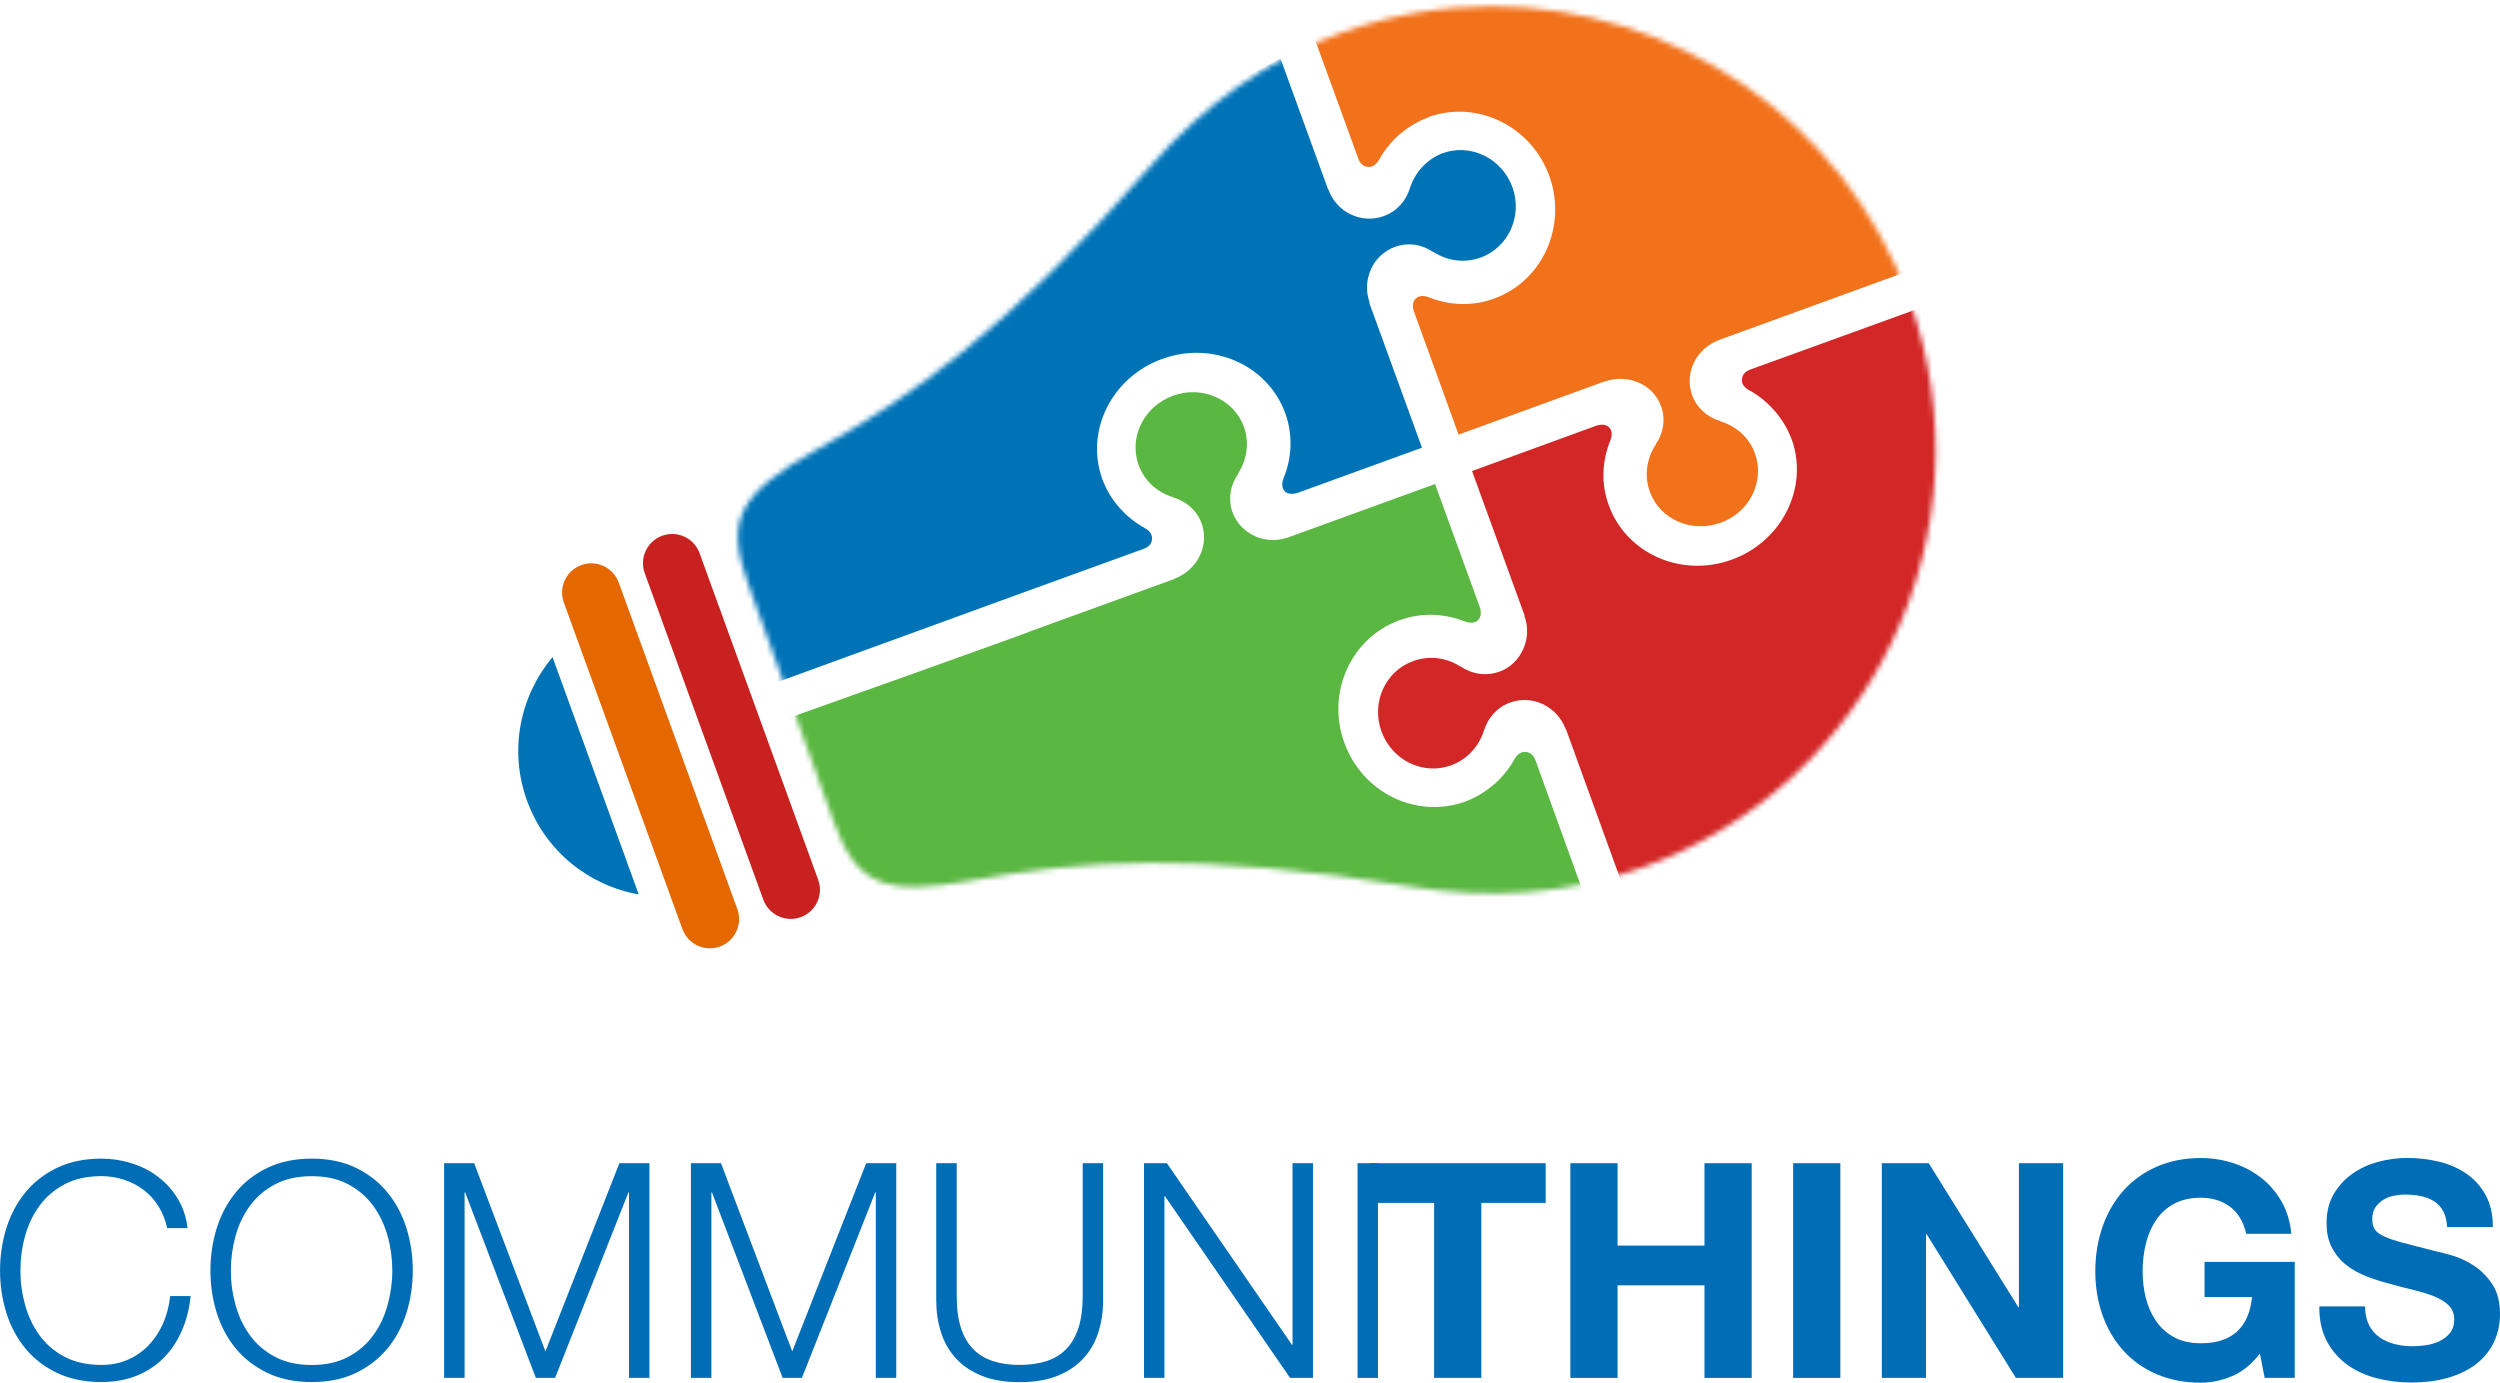 <?xml version="1.0" encoding="UTF-8"?><svg id="logo_CommuniThings" xmlns="http://www.w3.org/2000/svg" xmlns:xlink="http://www.w3.org/1999/xlink" viewBox="0 0 470.1 260"><defs><style>.cls-1{mask:url(#mask);}.cls-2{fill:#0073b7;}.cls-3{fill:#006db6;}.cls-4{fill:#f2721c;}.cls-5{fill:#e56700;}.cls-6{fill:#c92020;}.cls-7{fill:#d32626;}.cls-8{fill:#5ab741;}.cls-9{fill:#fff;fill-rule:evenodd;}.cls-10{mask:url(#mask-3);}.cls-11{mask:url(#mask-2);}.cls-12{mask:url(#mask-1);}</style><mask id="mask" x="138.77" y="1.19" width="225.2" height="172.98" maskUnits="userSpaceOnUse"><g id="mask-4"><path id="path-3" class="cls-9" d="M252.28,6.14c-14.28,5.13-26.11,13.92-35.44,24.56-27.8,31.78-45.46,43.9-63.21,53.83-14.88,8.33-17.24,13.31-12.94,25.26,1.83,5.08,4.82,13.41,8.01,22.27,3.19,8.86,6.18,17.19,8.01,22.27,4.3,11.96,9.3,14.28,26.06,11.23,20.01-3.65,41.36-5.56,83.03,1.23,13.97,2.28,28.69,1.5,42.96-3.63,43.36-15.6,65.86-63.4,50.27-106.76C346.79,22.38,314.72,1.19,280.52,1.19c-9.37,0-18.91,1.59-28.24,4.95"/></g></mask><mask id="mask-1" x="138.77" width="228.8" height="168" maskUnits="userSpaceOnUse"><g id="mask-6"><path id="path-5" class="cls-9" d="M252.28,6.14c-14.28,5.13-26.11,13.92-35.44,24.56-27.8,31.78-45.46,43.9-63.21,53.83-14.88,8.33-17.24,13.31-12.94,25.26,1.83,5.08,4.82,13.41,8.01,22.27,3.19,8.86,6.18,17.19,8.01,22.27,4.3,11.96,9.3,14.28,26.06,11.23,20.01-3.65,41.36-5.56,83.03,1.23,13.97,2.28,28.69,1.5,42.96-3.63,43.36-15.6,65.86-63.4,50.27-106.76C346.79,22.38,314.72,1.19,280.52,1.19c-9.37,0-18.91,1.59-28.24,4.95"/></g></mask><mask id="mask-2" x="138.77" y="1.19" width="226.78" height="172.19" maskUnits="userSpaceOnUse"><g id="mask-8"><path id="path-7" class="cls-9" d="M252.28,6.14c-14.28,5.13-26.11,13.92-35.44,24.56-27.8,31.78-45.46,43.9-63.21,53.83-14.88,8.33-17.24,13.31-12.94,25.26,1.83,5.08,4.82,13.41,8.01,22.27,3.19,8.86,6.18,17.19,8.01,22.27,4.3,11.96,9.3,14.28,26.06,11.23,20.01-3.65,41.36-5.56,83.03,1.23,13.97,2.28,28.69,1.5,42.96-3.63,43.36-15.6,65.86-63.4,50.27-106.76C346.79,22.38,314.72,1.19,280.52,1.19c-9.37,0-18.91,1.59-28.24,4.95"/></g></mask><mask id="mask-3" x="125.66" y="1.19" width="238.32" height="166.81" maskUnits="userSpaceOnUse"><g id="mask-2-2"><path id="path-1" class="cls-9" d="M252.28,6.14c-14.28,5.13-26.11,13.92-35.44,24.56-27.8,31.78-45.46,43.9-63.21,53.83-14.88,8.33-17.24,13.31-12.94,25.26,1.83,5.08,4.82,13.41,8.01,22.27,3.19,8.86,6.18,17.19,8.01,22.27,4.3,11.96,9.3,14.28,26.06,11.23,20.01-3.65,41.36-5.56,83.03,1.23,13.97,2.28,28.69,1.5,42.96-3.63,43.36-15.6,65.86-63.4,50.27-106.76C346.79,22.38,314.72,1.19,280.52,1.19c-9.37,0-18.91,1.59-28.24,4.95"/></g></mask></defs><g class="cls-1"><path id="Shape" class="cls-8" d="M147.39,135.34s46.92-16.68,46.87-16.82l26.58-9.65-.03-.04c4.34-1.6,6.63-6.25,5.15-10.4-.91-2.46-2.92-4.2-5.32-4.88l.02-.04c-2.97-.88-5.45-3.01-6.54-6.04-1.92-5.24,.99-11.08,6.47-13.06,5.43-1.99,11.43,.65,13.32,5.85,1.09,3.04,.54,6.28-1.14,8.85l.04,.02c-1.46,2.08-1.93,4.71-1.03,7.25,.75,2.03,2.3,3.57,4.22,4.45,1.93,.85,4.18,.98,6.35,.18l27.5-9.99,8.47,23.3s.44,1.35-.28,2.18c-.27,.31-.96,.91-2.47,.4-3.88-1.56-8.25-1.78-12.4-.27-9.14,3.29-13.81,13.65-10.37,23.05,3.39,9.38,13.45,14.27,22.54,11.12l.09-.05c.05,0,.15-.05,.2-.05,1.95-.76,3.77-1.87,5.32-3.23,.05-.03,.09-.08,.12-.07,1.53-1.4,2.81-2.96,3.74-4.72,.83-1.33,1.7-1.31,2.15-1.28,0,0,1.19,.05,1.72,1.42l11.06,30.6-138.95,.78-13.4-38.83Z"/></g><g class="cls-12"><path id="Shape-2" class="cls-4" d="M367.58,47.79l-18.87,6.87-25.41,9.25h.02c-4.36,1.59-6.66,6.22-5.12,10.41,.89,2.43,2.91,4.18,5.29,4.85l-.05,.03c3,.91,5.47,3.02,6.56,6.07,1.89,5.21-.98,11.07-6.44,13.02-5.47,1.99-11.45-.61-13.33-5.83-1.08-3.03-.6-6.25,1.13-8.87l-.03-.02c1.44-2.04,1.92-4.69,1.01-7.22-.75-2.02-2.3-3.6-4.23-4.42-1.92-.82-4.18-.96-6.33-.19v-.04l-27.51,10.02-8.44-23.28s-.46-1.33,.25-2.17c.29-.32,1.02-.93,2.47-.42,3.9,1.58,8.24,1.82,12.39,.3,9.15-3.31,13.78-13.66,10.39-23.09-3.42-9.32-13.43-14.26-22.55-11.11l-.09,.06c-.07,0-.14,.08-.22,.1-1.94,.72-3.76,1.86-5.32,3.18-.05,.05-.07,.11-.14,.1-1.49,1.37-2.78,2.98-3.7,4.69-.83,1.34-1.71,1.34-2.16,1.3,0,0-1.17-.04-1.69-1.44l-8.29-22.77-.29-7.16h120.68V47.79Z"/></g><g class="cls-11"><path id="Shape-3" class="cls-7" d="M365.55,153.67l-57.86,19.71-3.7-10.01-9.52-26.24h-.05c-1.61-4.3-6.24-6.56-10.46-5.02-2.46,.87-4.2,2.92-4.92,5.28h-.01c-.91,2.92-3.12,5.41-6.16,6.52-5.25,1.92-11.11-.92-13.09-6.35-1.98-5.4,.68-11.36,5.96-13.25,3.11-1.13,6.34-.62,8.89,1.04l.02-.04c2.09,1.46,4.73,1.89,7.29,.99,2.07-.73,3.62-2.3,4.47-4.22,.89-1.89,1.01-4.15,.23-6.28l.06-.02-9.9-27.21,23.45-8.55s1.39-.48,2.2,.22c.31,.29,.95,1,.39,2.49-1.57,3.83-1.85,8.17-.32,12.29,3.29,9.09,13.65,13.68,23.17,10.2,9.39-3.42,14.38-13.45,11.28-22.45l-.07-.11c0-.07-.03-.14-.06-.2-.74-1.97-1.87-3.76-3.2-5.28-.05-.05-.08-.09-.11-.11-1.34-1.5-2.93-2.8-4.64-3.7-1.4-.8-1.39-1.72-1.31-2.14,0,0,.01-1.18,1.45-1.71l22.34-8.1c.2,.57-.2-.57,0,0l8.11-2.94,6.05-1.84v97Z"/></g><path id="Shape-4" class="cls-6" d="M150.57,172.46c-2.85,1.04-6-.44-7.04-3.29l-22.3-61.4c-1.03-2.85,.44-6,3.29-7.03,2.85-1.04,6,.43,7.03,3.29l22.3,61.4c1.03,2.86-.43,6-3.29,7.04"/><path id="Shape-5" class="cls-5" d="M135.36,177.99c-2.85,1.04-6-.44-7.04-3.29l-22.3-61.41c-1.03-2.85,.43-6,3.29-7.03,2.85-1.04,6,.43,7.04,3.29l22.3,61.4c1.03,2.85-.44,6-3.29,7.04"/><path id="Shape-6" class="cls-2" d="M120.11,168.19l-16.21-44.62c-6.09,7.24-8.26,17.45-4.8,26.99,3.46,9.54,11.68,15.98,21.01,17.63"/><path class="cls-3" d="M29.77,226.78c-.77-1.22-1.72-2.25-2.83-3.08-1.11-.83-2.34-1.46-3.68-1.89-1.34-.43-2.74-.65-4.21-.65-2.68,0-4.98,.51-6.9,1.53s-3.5,2.37-4.72,4.04-2.13,3.57-2.71,5.68c-.59,2.11-.88,4.28-.88,6.5s.29,4.34,.88,6.47c.58,2.13,1.49,4.03,2.71,5.71s2.8,3.03,4.72,4.04,4.22,1.53,6.9,1.53c1.88,0,3.58-.34,5.09-1.02,1.51-.68,2.81-1.6,3.9-2.77,1.09-1.17,1.98-2.53,2.66-4.1,.68-1.56,1.11-3.25,1.3-5.06h3.85c-.26,2.49-.85,4.73-1.75,6.73s-2.07,3.69-3.51,5.09c-1.43,1.39-3.12,2.47-5.06,3.22-1.94,.75-4.1,1.13-6.47,1.13-3.17,0-5.95-.58-8.34-1.72-2.39-1.15-4.38-2.69-5.96-4.61-1.58-1.92-2.77-4.15-3.56-6.67-.79-2.53-1.19-5.18-1.19-7.97s.4-5.45,1.19-7.97c.79-2.53,1.98-4.76,3.56-6.7,1.58-1.94,3.57-3.49,5.96-4.64,2.39-1.15,5.17-1.73,8.34-1.73,1.92,0,3.8,.28,5.63,.85,1.83,.57,3.49,1.4,4.97,2.52,1.49,1.11,2.73,2.48,3.73,4.1,1,1.62,1.63,3.49,1.89,5.6h-3.84c-.34-1.54-.9-2.93-1.67-4.16Z"/><path class="cls-3" d="M40.76,230.94c.79-2.53,1.98-4.76,3.56-6.7,1.58-1.94,3.57-3.49,5.96-4.64,2.39-1.15,5.17-1.73,8.34-1.73s5.94,.58,8.31,1.73c2.37,1.15,4.35,2.69,5.94,4.64,1.58,1.94,2.77,4.17,3.56,6.7,.79,2.53,1.19,5.18,1.19,7.97s-.4,5.45-1.19,7.97c-.79,2.53-1.98,4.75-3.56,6.67-1.58,1.92-3.56,3.46-5.94,4.61-2.37,1.15-5.14,1.72-8.31,1.72s-5.95-.58-8.34-1.72c-2.39-1.15-4.38-2.69-5.96-4.61-1.58-1.92-2.77-4.15-3.56-6.67-.79-2.53-1.19-5.18-1.19-7.97s.4-5.45,1.19-7.97Zm3.53,14.45c.58,2.13,1.49,4.03,2.71,5.71,1.22,1.68,2.8,3.03,4.72,4.04,1.92,1.02,4.22,1.53,6.9,1.53s4.97-.51,6.87-1.53c1.9-1.02,3.47-2.37,4.69-4.04,1.22-1.68,2.13-3.58,2.71-5.71,.58-2.13,.88-4.29,.88-6.47s-.29-4.39-.88-6.5c-.59-2.11-1.49-4.01-2.71-5.68-1.23-1.68-2.79-3.03-4.69-4.04-1.9-1.02-4.19-1.53-6.87-1.53s-4.97,.51-6.9,1.53-3.5,2.37-4.72,4.04c-1.23,1.68-2.13,3.57-2.71,5.68-.58,2.11-.88,4.28-.88,6.5s.29,4.34,.88,6.47Z"/><path class="cls-3" d="M89.16,218.73l13.4,35.39,13.91-35.39h5.65v40.37h-3.84v-34.88h-.11l-13.79,34.88h-3.62l-13.29-34.88h-.11v34.88h-3.85v-40.37h5.65Z"/><path class="cls-3" d="M135.57,218.73l13.4,35.39,13.91-35.39h5.65v40.37h-3.84v-34.88h-.11l-13.79,34.88h-3.62l-13.29-34.88h-.11v34.88h-3.85v-40.37h5.65Z"/><path class="cls-3" d="M179.9,218.73v24.99c0,2.34,.26,4.32,.79,5.96,.53,1.64,1.3,2.98,2.32,4.01,1.02,1.04,2.26,1.79,3.73,2.26,1.47,.47,3.13,.71,4.98,.71s3.56-.23,5.03-.71c1.47-.47,2.71-1.22,3.73-2.26,1.02-1.04,1.79-2.38,2.32-4.01,.53-1.64,.79-3.63,.79-5.96v-24.99h3.84v25.84c0,2.07-.29,4.04-.88,5.91s-1.51,3.5-2.77,4.89c-1.26,1.39-2.88,2.5-4.86,3.31-1.98,.81-4.38,1.22-7.21,1.22s-5.17-.41-7.15-1.22c-1.98-.81-3.6-1.91-4.86-3.31-1.26-1.39-2.19-3.03-2.77-4.89-.59-1.87-.88-3.83-.88-5.91v-25.84h3.84Z"/><path class="cls-3" d="M219.42,218.73l23.52,34.15h.11v-34.15h3.84v40.37h-4.3l-23.52-34.15h-.11v34.15h-3.84v-40.37h4.3Z"/><path class="cls-3" d="M259.11,218.73v40.37h-3.84v-40.37h3.84Z"/><path class="cls-3" d="M257.58,226.19v-7.46h33.07v7.46h-12.1v32.9h-8.88v-32.9h-12.1Z"/><path class="cls-3" d="M304.17,218.73v15.49h16.34v-15.49h8.88v40.37h-8.88v-17.41h-16.34v17.41h-8.88v-40.37h8.88Z"/><path class="cls-3" d="M346.06,218.73v40.37h-8.88v-40.37h8.88Z"/><path class="cls-3" d="M362.68,218.73l16.85,27.08h.11v-27.08h8.31v40.37h-8.88l-16.79-27.03h-.11v27.03h-8.31v-40.37h8.82Z"/><path class="cls-3" d="M419.67,258.78c-1.92,.81-3.87,1.22-5.82,1.22-3.09,0-5.87-.54-8.34-1.61s-4.55-2.55-6.25-4.44-3-4.1-3.9-6.64c-.9-2.54-1.36-5.29-1.36-8.23s.45-5.81,1.36-8.4c.9-2.58,2.2-4.83,3.9-6.76,1.7-1.92,3.78-3.43,6.25-4.52,2.47-1.09,5.25-1.64,8.34-1.64,2.07,0,4.08,.31,6.02,.93,1.94,.62,3.69,1.54,5.26,2.74,1.56,1.21,2.85,2.69,3.87,4.47,1.02,1.77,1.64,3.81,1.87,6.11h-8.48c-.53-2.26-1.54-3.96-3.05-5.09s-3.33-1.7-5.48-1.7c-2,0-3.69,.39-5.09,1.16-1.39,.77-2.53,1.81-3.39,3.11s-1.5,2.78-1.89,4.44c-.4,1.66-.59,3.37-.59,5.15s.2,3.34,.59,4.95c.4,1.6,1.03,3.04,1.89,4.32,.87,1.28,2,2.31,3.39,3.08,1.39,.77,3.09,1.16,5.09,1.16,2.94,0,5.21-.74,6.81-2.23,1.6-1.49,2.53-3.65,2.8-6.47h-8.93v-6.61h16.96v21.82h-5.65l-.9-4.58c-1.58,2.04-3.33,3.46-5.26,4.27Z"/><path class="cls-3" d="M445.45,249.14c.49,.94,1.14,1.71,1.95,2.29,.81,.59,1.76,1.02,2.85,1.3,1.09,.28,2.22,.42,3.39,.42,.79,0,1.64-.07,2.54-.2s1.75-.39,2.54-.76c.79-.38,1.45-.89,1.98-1.55,.53-.66,.79-1.5,.79-2.52,0-1.09-.35-1.98-1.04-2.66-.7-.68-1.61-1.24-2.74-1.7-1.13-.45-2.41-.85-3.84-1.19-1.43-.34-2.88-.71-4.35-1.13-1.51-.38-2.98-.84-4.41-1.39-1.43-.55-2.71-1.25-3.84-2.12s-2.04-1.95-2.74-3.25c-.7-1.3-1.04-2.87-1.04-4.72,0-2.07,.44-3.87,1.33-5.4,.89-1.53,2.04-2.8,3.48-3.82,1.43-1.02,3.05-1.77,4.86-2.26s3.62-.74,5.43-.74c2.11,0,4.14,.24,6.08,.71,1.94,.47,3.67,1.24,5.17,2.29,1.51,1.06,2.7,2.4,3.59,4.04s1.33,3.63,1.33,5.96h-8.59c-.08-1.21-.33-2.2-.76-3-.43-.79-1.01-1.41-1.73-1.87-.72-.45-1.54-.77-2.46-.96s-1.93-.28-3.03-.28c-.72,0-1.43,.08-2.15,.23s-1.37,.41-1.95,.79c-.59,.38-1.07,.85-1.44,1.41-.38,.57-.57,1.28-.57,2.15,0,.79,.15,1.43,.45,1.92,.3,.49,.89,.94,1.78,1.36,.89,.41,2.11,.83,3.68,1.24,1.56,.42,3.61,.94,6.13,1.58,.75,.15,1.8,.42,3.14,.82,1.34,.4,2.67,1.03,3.98,1.89,1.32,.87,2.46,2.03,3.42,3.48s1.44,3.31,1.44,5.57c0,1.85-.36,3.56-1.07,5.15-.72,1.58-1.78,2.95-3.19,4.1-1.41,1.15-3.17,2.04-5.26,2.68-2.09,.64-4.51,.96-7.26,.96-2.23,0-4.38-.27-6.47-.82-2.09-.55-3.94-1.4-5.54-2.57-1.6-1.17-2.87-2.66-3.82-4.47-.94-1.81-1.39-3.96-1.36-6.45h8.6c0,1.36,.24,2.51,.73,3.45Z"/><g class="cls-10"><path id="Shape-7" class="cls-2" d="M240.78,11l8.95,24.6h.05c1.52,4.33,6.22,6.56,10.43,5.03,2.47-.88,4.21-2.92,4.93-5.3,.95-2.91,3.11-5.37,6.15-6.53,5.28-1.88,11.1,.95,13.1,6.38,1.96,5.38-.72,11.34-5.96,13.25-3.1,1.11-6.31,.62-8.88-1.06l-.02,.06c-2.06-1.47-4.74-1.92-7.25-1-2.09,.78-3.66,2.32-4.49,4.21-.86,1.91-1.02,4.16-.23,6.31h-.08l9.91,27.23-23.48,8.53s-1.38,.45-2.21-.21c-.32-.31-.89-1.02-.38-2.48,1.61-3.86,1.84-8.2,.36-12.32-3.32-9.09-13.68-13.67-23.18-10.2-9.43,3.44-14.43,13.44-11.27,22.45v.12c.05,.07,.1,.11,.1,.16,.75,1.98,1.86,3.79,3.2,5.28,.03,.08,.07,.11,.12,.12,1.35,1.51,2.95,2.76,4.68,3.7,1.34,.78,1.34,1.71,1.28,2.15,0,0-.03,1.18-1.46,1.68l-22.75,8.26-47.33,17.24-19.4-56.61L240.78,11Z"/></g></svg>